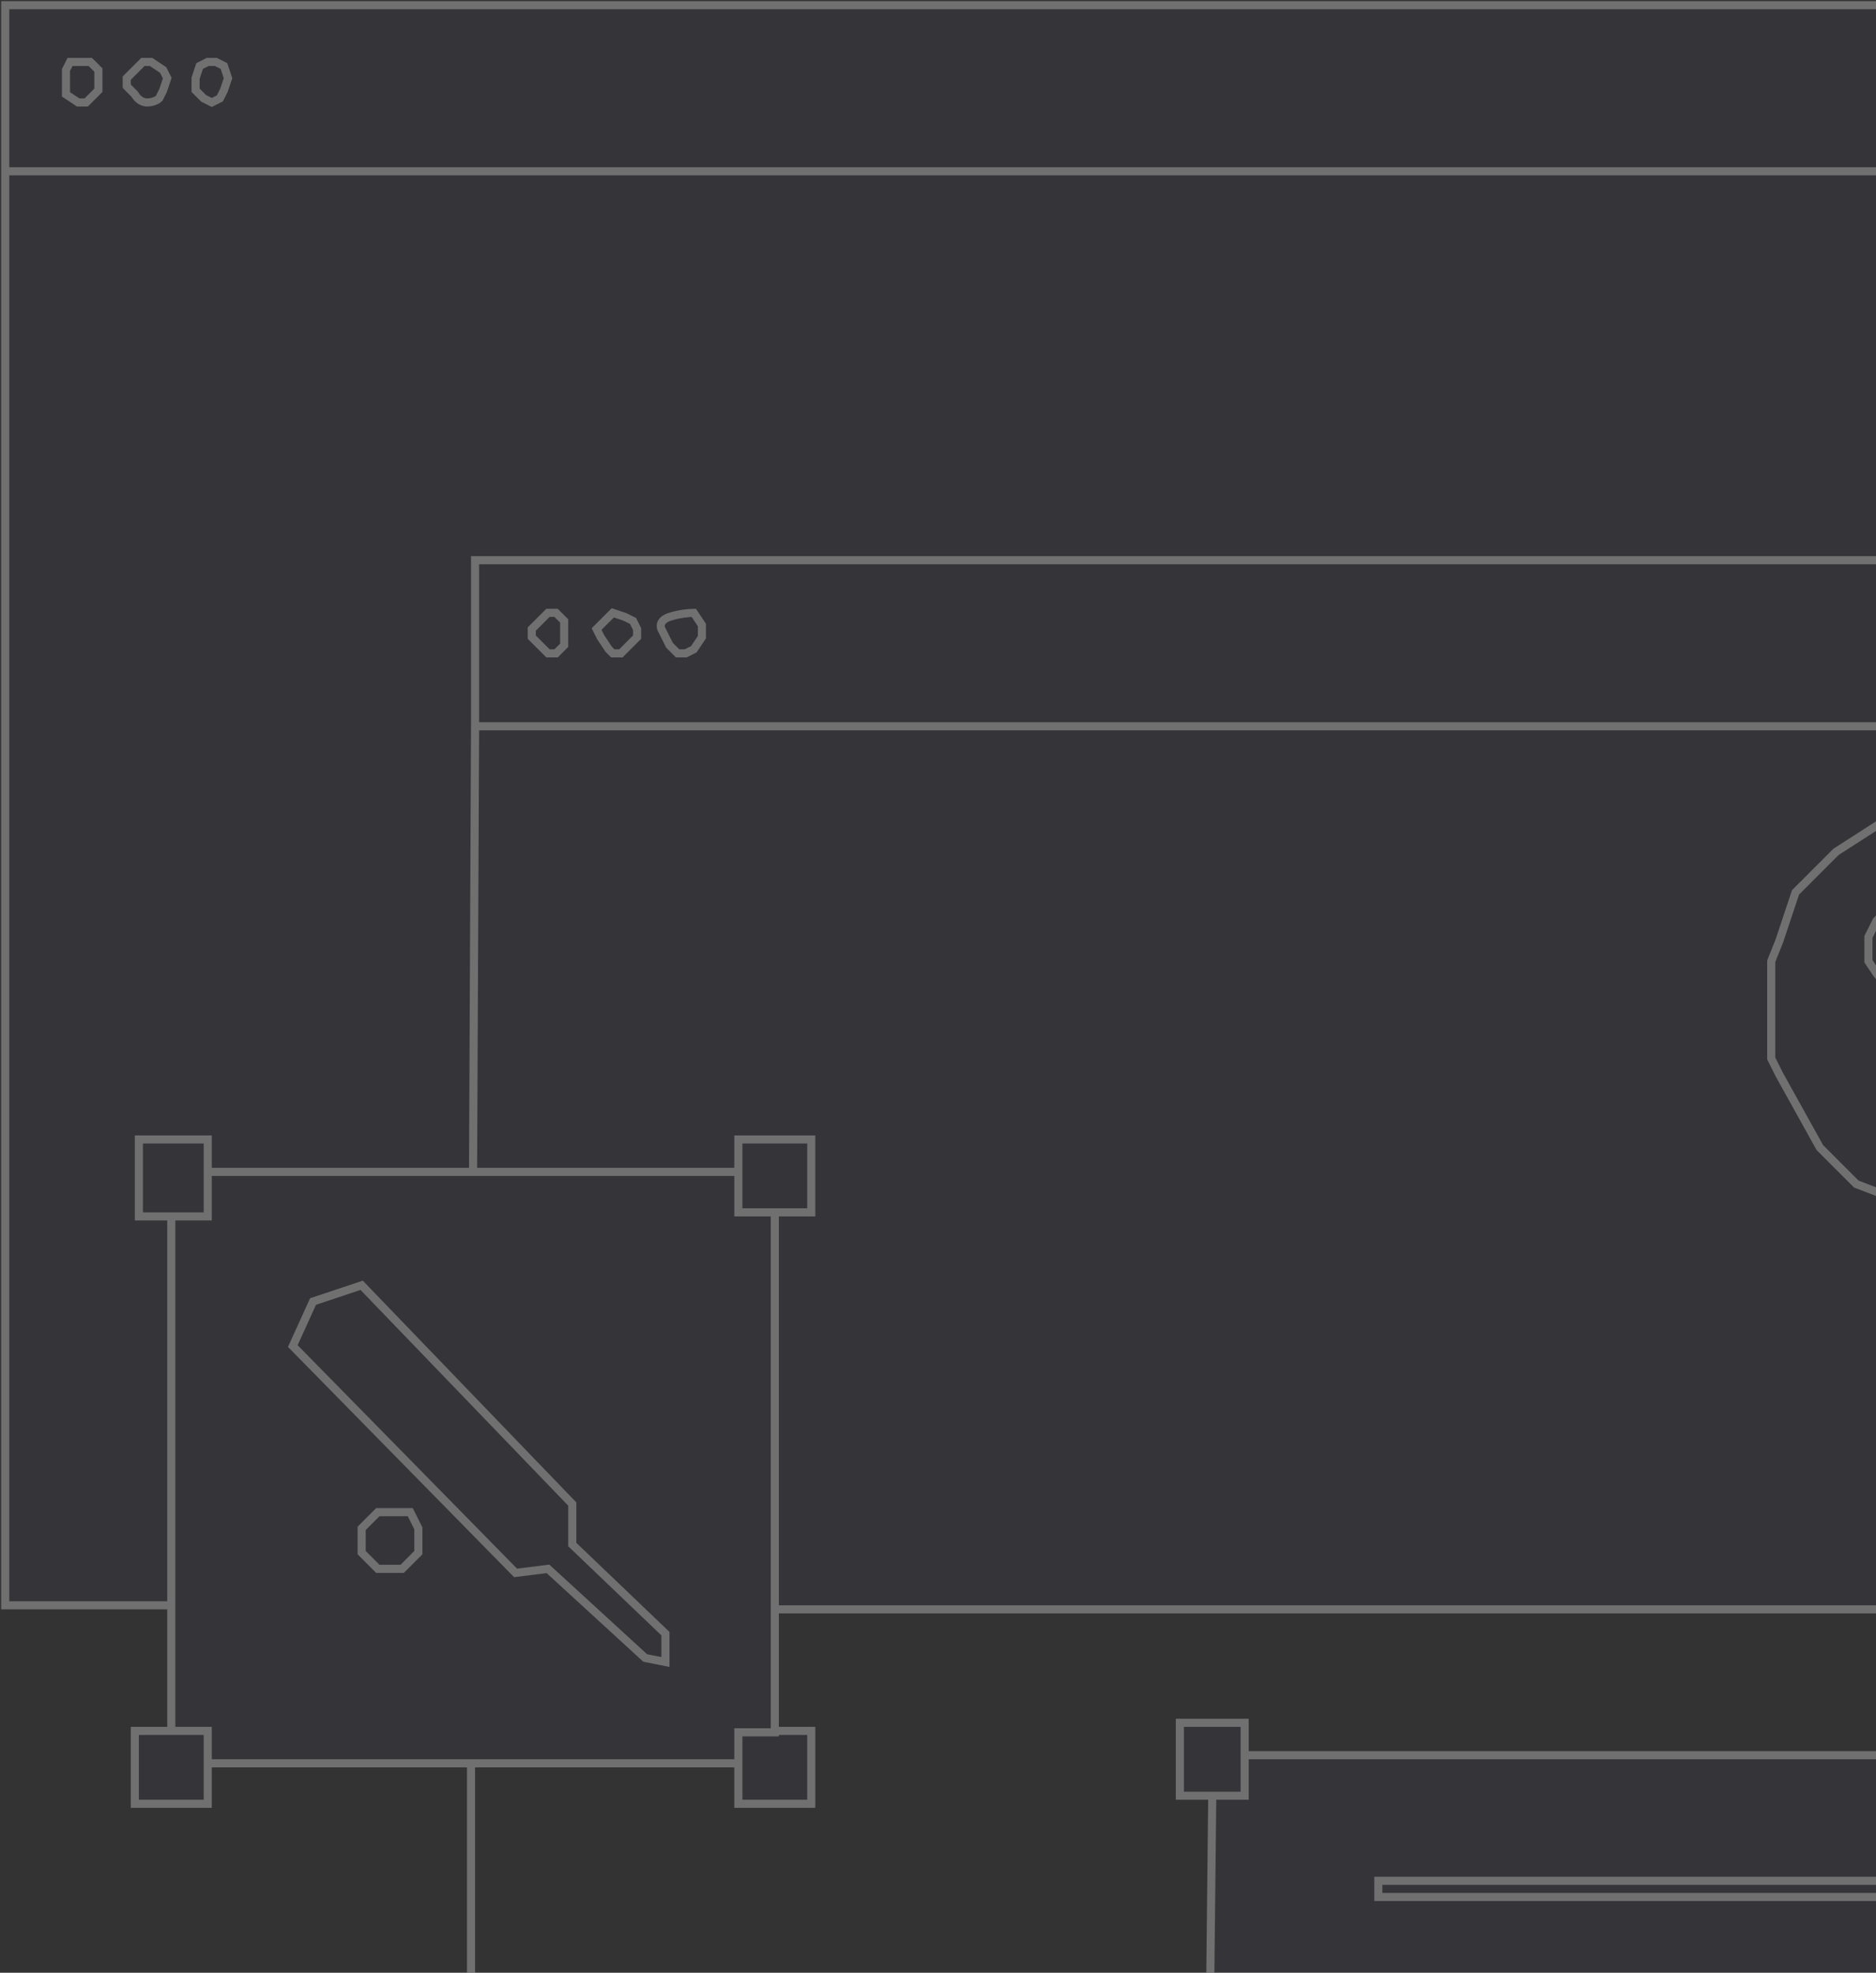 <svg width="719" height="756" viewBox="0 0 719 756" fill="none" xmlns="http://www.w3.org/2000/svg">
<rect x="0" y="0" width="719" height="756" fill="#333333" stroke="none"/>
<g opacity="0.3">
<path d="M65.648 615.196H2V65.648V2H758.016V65.648V214.678H936.542V278.326H758.016V304.717L775.093 306.269L799.931 315.584L812.35 324.898L821.665 334.213L830.979 349.737L837.189 362.156L840.293 377.68V402.518L834.084 414.937L830.979 427.356L820.112 438.223L799.931 456.852L776.645 464.614L768.883 467.719H756.464V616.749H296.955V663.32H310.927V691.263H282.984V675.74H180.525V827.874H938.094V773.54H478.585V787.512H449.09V759.569H463.838L464.614 688.159H452.195V660.216H477.033V672.635H939.647H1011.06V658.663H1039V686.606H1025.03V759.116L1039 759.569V787.512H1011.06V773.54H938.094V827.874H180.525V675.74H79.62V691.263H51.677V663.32H65.648V615.196Z" fill="#673DE6" fill-opacity="0.1"/>
<path d="M65.648 615.196H2V65.648M65.648 615.196V466.166M65.648 615.196V663.32M65.648 466.166H53.229V436.671H79.62V449.09M65.648 466.166H79.62V449.09M79.62 449.09H181.302M282.984 449.09V436.671H310.927V464.614H296.955M282.984 449.09V464.614H296.955M282.984 449.09H181.302M296.955 464.614V616.749M296.955 616.749V663.32M296.955 616.749H756.464V467.719M296.955 663.32V663.869H282.984V675.74M296.955 663.32H310.927V691.263H282.984V675.74M282.984 675.74H180.525M180.525 675.74H79.62M180.525 675.74V827.874H938.094V773.54M65.648 663.32H79.62V675.74M65.648 663.32H51.677V691.263H79.62V675.74M938.094 773.54H478.585M938.094 773.54H1011.06M478.585 773.54V759.569H463.838M478.585 773.54V787.512H449.09V759.569H463.838M463.838 759.569L464.614 688.159M464.614 688.159H477.033V672.635M464.614 688.159H452.195V660.216H477.033V672.635M477.033 672.635H939.647M1011.06 672.635V658.663H1039V686.606H1025.03M1011.06 672.635V686.606H1025.03M1011.06 672.635H939.647M1025.03 686.606V759.116M1025.03 759.116L1039 759.569V787.512H1011.06V773.54M1025.03 759.116V759.569H1011.06V773.54M758.016 65.648V2H2V65.648M758.016 65.648H2M758.016 65.648V214.678M733.178 23.733L727.745 29.943M722.311 36.153L727.745 29.943M727.745 29.943L722.311 23.733M727.745 29.943L733.178 34.6M758.016 214.678H936.542V278.326M758.016 214.678V278.326M758.016 214.678H182.078C182.078 264.355 182.078 277.809 182.078 278.326M936.542 278.326H758.016M936.542 278.326L938.094 463.061M758.016 278.326H182.078M758.016 278.326V304.717M182.078 278.326L181.302 449.09M758.016 304.717L775.093 306.269L799.931 315.584L812.35 324.898L821.665 334.213L830.979 349.737L837.189 362.156L840.293 377.68V402.518L834.084 414.937L830.979 427.356L820.112 438.223L799.931 456.852L776.645 464.614L768.883 467.719H756.464M758.016 304.717L737.835 306.269L725.416 312.479L703.683 326.451L688.159 341.975C688.159 341.975 687.538 343.837 685.054 351.289C682.57 358.74 681.949 360.603 681.949 360.603L678.844 368.365V405.623L681.949 411.832L697.473 439.775L711.445 453.747L731.626 461.509L744.045 467.719H756.464M900.837 554.653H939.647M978.457 554.653H939.647M939.647 554.653V672.635M900.837 508.081H939.647M978.457 508.081H939.647M939.647 508.081L938.094 463.061M938.094 463.061H900.837H978.457H938.094ZM911.704 234.859L902.389 247.278L908.599 241.069M908.599 241.069L911.704 247.278L902.389 234.859L908.599 241.069ZM112.22 515.843L119.982 498.766L138.611 492.557L219.335 576.386V591.91L255.04 626.063V636.93L247.278 635.377L210.021 601.225L197.602 602.777L112.22 515.843ZM730.073 427.356H737.835L756.464 396.308L787.512 346.632V343.527H778.198L770.436 355.946L730.073 425.804V427.356ZM731.626 374.575H740.94L744.045 369.918V355.946L740.94 352.841L734.731 349.737L731.626 352.841L726.969 357.499L725.416 363.708V368.365L728.521 373.022L731.626 374.575ZM725.416 380.784L734.731 383.889L739.388 385.442C738.87 385.442 739.077 384.51 744.045 380.784C749.013 377.059 751.289 374.057 751.807 373.022L753.359 365.26V355.946L744.045 343.527H728.521L719.207 352.841L716.102 359.051V368.365L719.207 373.022L725.416 380.784ZM762.674 399.413V418.042L771.988 427.356H787.512L793.722 424.251L796.826 411.832V396.308L792.169 393.204L787.512 390.099H778.198H773.54L768.883 391.651L762.674 399.413ZM771.988 399.413L770.436 405.623L768.883 408.728V413.385L771.988 416.49L775.093 419.594H779.75H784.407C784.407 420.112 785.028 420.215 787.512 416.49C789.996 412.764 789.582 406.658 789.064 404.07L787.512 397.861L782.855 396.308H775.093L771.988 397.861V399.413ZM528.262 726.969H964.485V720.759H528.262V726.969ZM144.82 601.225H154.135L160.344 595.015V585.701L157.24 579.491H144.82L138.611 585.701V595.015L144.82 601.225ZM216.231 247.278L213.126 250.383H210.021L206.916 247.278L203.811 244.174V241.069L206.916 237.964L210.021 234.859H213.126L216.231 237.964V247.278ZM228.65 241.069L230.202 244.174L233.307 248.831L234.859 250.383H237.964L241.069 247.278L244.174 244.174V241.069L242.621 237.964L239.516 236.412L234.859 234.859L231.754 237.964L228.65 241.069ZM256.593 247.278L255.04 244.174L253.488 241.069C252.971 240.034 252.867 237.654 256.593 236.412C260.319 235.17 264.355 234.859 265.907 234.859L269.012 239.516V244.174L265.907 248.831L262.802 250.383H259.698L256.593 247.278ZM29.943 39.258H33.048L36.153 36.153L37.705 34.6V26.838L34.6 23.733H29.943H26.838L25.286 26.838V29.943V33.048V36.153L29.943 39.258ZM51.677 26.838L48.572 29.943V33.048L51.677 36.153C52.194 37.188 53.85 39.258 56.334 39.258C58.818 39.258 60.474 38.223 60.991 37.705L62.543 34.6L64.096 29.943L62.543 26.838L57.886 23.733H54.781L51.677 26.838ZM74.963 29.943V34.6L78.067 37.705L81.172 39.258L84.277 37.705L85.829 34.6L87.382 29.943L85.829 25.286L82.725 23.733H79.62L76.515 25.286L74.963 29.943Z" stroke="white" stroke-width="3.105"/>
</g>
</svg>
